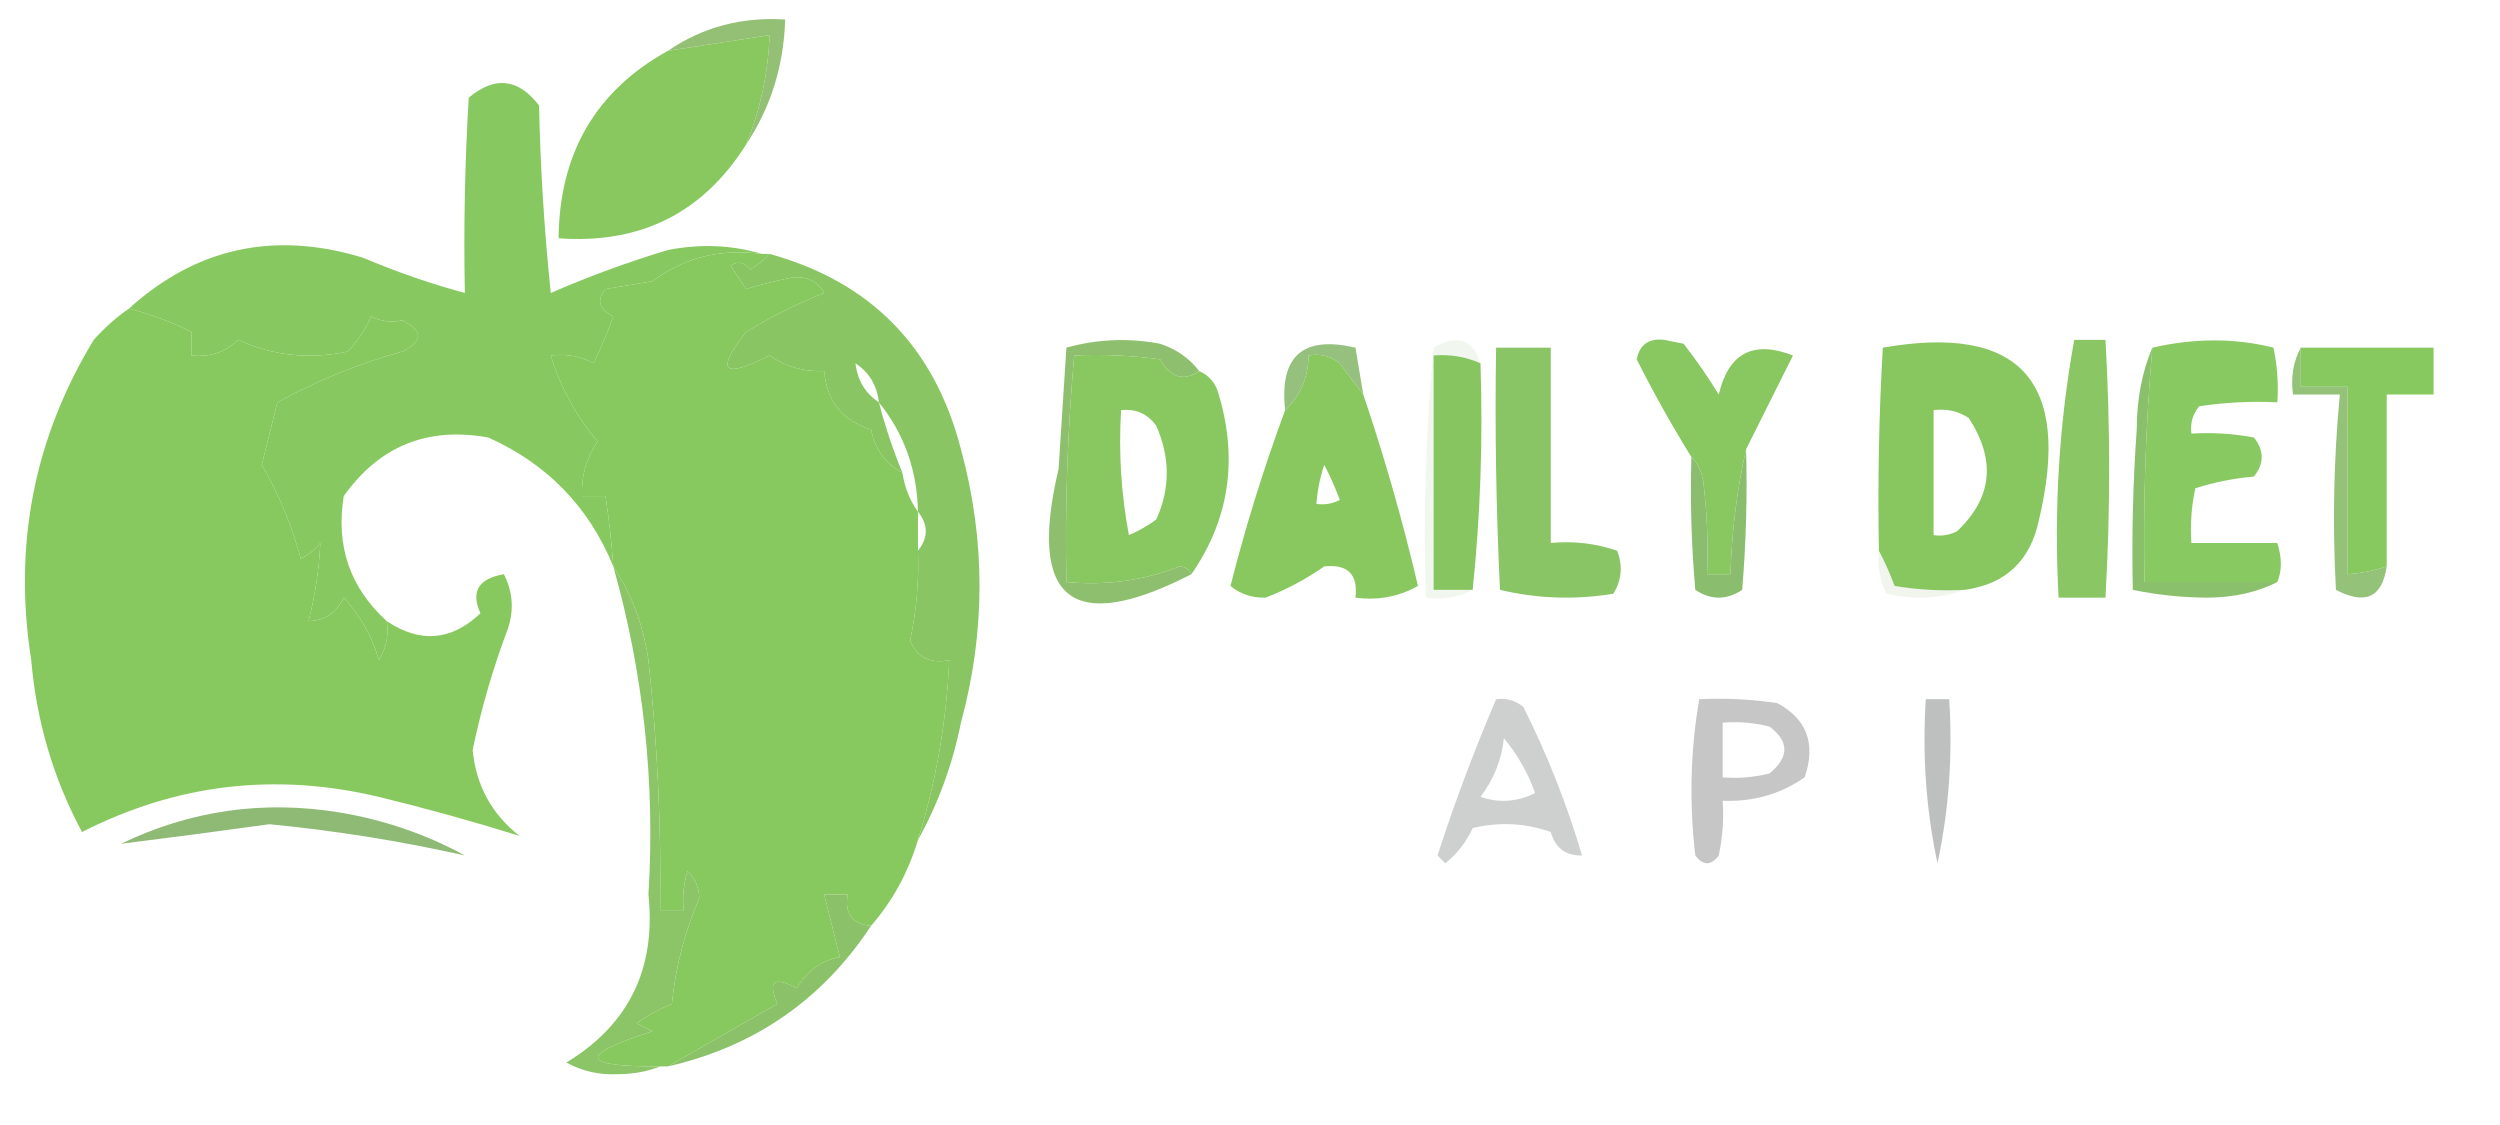 <?xml version="1.0" encoding="UTF-8"?>
<!DOCTYPE svg PUBLIC "-//W3C//DTD SVG 1.1//EN" "http://www.w3.org/Graphics/SVG/1.1/DTD/svg11.dtd">
<svg xmlns="http://www.w3.org/2000/svg" version="1.1" width="320px" height="144px" style="shape-rendering:geometricPrecision; text-rendering:geometricPrecision; image-rendering:optimizeQuality; fill-rule:evenodd; clip-rule:evenodd" xmlns:xlink="http://www.w3.org/1999/xlink">
<g><path style="opacity:1" fill="#88c85e" d="M 95.5,18.5 C 89.972,27.264 81.972,31.264 71.5,30.5C 71.6,19.609 76.266,11.609 85.5,6.5C 89.833,5.833 94.167,5.167 98.5,4.5C 98.323,9.36 97.323,14.026 95.5,18.5 Z"/></g>
<g><path style="opacity:0.941" fill="#8dbc6d" d="M 95.5,18.5 C 97.323,14.026 98.323,9.36 98.5,4.5C 94.167,5.167 89.833,5.833 85.5,6.5C 89.935,3.473 94.935,2.139 100.5,2.5C 100.329,8.405 98.663,13.738 95.5,18.5 Z"/></g>
<g><path style="opacity:1" fill="#87c95e" d="M 97.5,32.5 C 97.833,32.5 98.167,32.5 98.5,32.5C 97.828,33.267 96.995,33.934 96,34.5C 95.282,33.549 94.449,33.383 93.5,34C 94.167,35 94.833,36 95.5,37C 97.343,36.421 99.343,35.921 101.5,35.5C 103.319,35.342 104.652,36.009 105.5,37.5C 102.027,38.87 98.694,40.537 95.5,42.5C 91.535,47.54 92.535,48.54 98.5,45.5C 100.577,46.937 102.91,47.604 105.5,47.5C 105.794,51.3 107.794,53.8 111.5,55C 112,57.521 113.333,59.355 115.5,60.5C 115.796,62.403 116.463,64.07 117.5,65.5C 117.5,67.167 117.5,68.833 117.5,70.5C 117.646,74.239 117.313,78.072 116.5,82C 117.385,84.157 119.052,84.99 121.5,84.5C 121.149,92.37 119.815,100.037 117.5,107.5C 116.258,111.655 114.258,115.322 111.5,118.5C 109.088,118.306 108.088,116.973 108.5,114.5C 107.5,114.5 106.5,114.5 105.5,114.5C 106.167,117.167 106.833,119.833 107.5,122.5C 105.084,122.961 103.25,124.294 102,126.5C 99.085,124.92 98.251,125.587 99.5,128.5C 94.776,131.191 90.109,133.858 85.5,136.5C 85.167,136.5 84.833,136.5 84.5,136.5C 74.236,136.566 73.903,135.066 83.5,132C 82.833,131.667 82.167,131.333 81.5,131C 82.891,129.98 84.391,129.147 86,128.5C 86.476,123.76 87.643,119.26 89.5,115C 89.491,113.596 88.991,112.43 88,111.5C 87.507,113.134 87.34,114.801 87.5,116.5C 86.5,116.5 85.5,116.5 84.5,116.5C 84.649,105.803 84.149,95.136 83,84.5C 82.333,79.974 80.833,75.974 78.5,72.5C 78.296,69.482 77.963,66.482 77.5,63.5C 76.5,63.5 75.5,63.5 74.5,63.5C 74.396,60.91 75.063,58.577 76.5,56.5C 73.749,53.252 71.749,49.585 70.5,45.5C 72.467,45.261 74.3,45.594 76,46.5C 76.931,44.541 77.764,42.541 78.5,40.5C 76.665,39.572 76.332,38.406 77.5,37C 79.5,36.667 81.5,36.333 83.5,36C 87.563,32.965 92.229,31.798 97.5,32.5 Z"/></g>
<g><path style="opacity:1" fill="#88c95f" d="M 16.5,39.5 C 19.323,40.217 21.99,41.217 24.5,42.5C 24.5,43.5 24.5,44.5 24.5,45.5C 26.827,45.753 28.827,45.086 30.5,43.5C 34.907,45.536 39.574,46.036 44.5,45C 45.772,43.693 46.772,42.193 47.5,40.5C 48.732,41.145 50.065,41.311 51.5,41C 54.167,42.333 54.167,43.667 51.5,45C 46.072,46.475 40.739,48.642 35.5,51.5C 34.842,54.156 34.175,56.822 33.5,59.5C 35.657,63.166 37.324,67.166 38.5,71.5C 39.478,71.023 40.311,70.357 41,69.5C 40.845,72.84 40.345,76.174 39.5,79.5C 41.592,79.439 43.092,78.439 44,76.5C 46.139,78.806 47.639,81.473 48.5,84.5C 49.452,82.955 49.785,81.288 49.5,79.5C 53.776,82.365 57.776,82.031 61.5,78.5C 60.227,75.729 61.227,74.062 64.5,73.5C 65.647,75.765 65.814,78.098 65,80.5C 63.094,85.551 61.594,90.718 60.5,96C 60.934,100.535 62.934,104.202 66.5,107C 60.666,105.173 54.666,103.506 48.5,102C 35.222,98.844 22.556,100.344 10.5,106.5C 6.835,99.667 4.669,92.333 4,84.5C 1.676,69.788 4.343,56.121 12,43.5C 13.371,41.959 14.871,40.625 16.5,39.5 Z"/></g>
<g><path style="opacity:1" fill="#8ebf6e" d="M 153.5,47.5 C 151.485,48.852 149.818,48.352 148.5,46C 144.848,45.501 141.182,45.335 137.5,45.5C 136.64,55.139 136.307,64.806 136.5,74.5C 141.533,74.982 146.366,74.315 151,72.5C 151.765,72.57 152.265,72.903 152.5,73.5C 137.188,81.348 131.521,76.848 135.5,60C 135.833,54.833 136.167,49.667 136.5,44.5C 140.442,43.4 144.442,43.233 148.5,44C 150.584,44.697 152.251,45.864 153.5,47.5 Z"/></g>
<g><path style="opacity:1" fill="#88c860" d="M 97.5,32.5 C 92.229,31.798 87.563,32.965 83.5,36C 81.5,36.333 79.5,36.667 77.5,37C 76.332,38.406 76.665,39.572 78.5,40.5C 77.764,42.541 76.931,44.541 76,46.5C 74.3,45.594 72.467,45.261 70.5,45.5C 71.749,49.585 73.749,53.252 76.5,56.5C 75.063,58.577 74.396,60.91 74.5,63.5C 75.5,63.5 76.5,63.5 77.5,63.5C 77.963,66.482 78.296,69.482 78.5,72.5C 75.388,64.887 70.055,59.387 62.5,56C 54.716,54.593 48.55,57.093 44,63.5C 42.966,69.899 44.799,75.232 49.5,79.5C 49.785,81.288 49.452,82.955 48.5,84.5C 47.639,81.473 46.139,78.806 44,76.5C 43.092,78.439 41.592,79.439 39.5,79.5C 40.345,76.174 40.845,72.84 41,69.5C 40.311,70.357 39.478,71.023 38.5,71.5C 37.324,67.166 35.657,63.166 33.5,59.5C 34.175,56.822 34.842,54.156 35.5,51.5C 40.739,48.642 46.072,46.475 51.5,45C 54.167,43.667 54.167,42.333 51.5,41C 50.065,41.311 48.732,41.145 47.5,40.5C 46.772,42.193 45.772,43.693 44.5,45C 39.574,46.036 34.907,45.536 30.5,43.5C 28.827,45.086 26.827,45.753 24.5,45.5C 24.5,44.5 24.5,43.5 24.5,42.5C 21.99,41.217 19.323,40.217 16.5,39.5C 25.148,31.685 35.148,29.518 46.5,33C 50.756,34.807 55.089,36.307 59.5,37.5C 59.334,29.16 59.5,20.827 60,12.5C 63.339,9.701 66.339,10.034 69,13.5C 69.168,21.521 69.668,29.521 70.5,37.5C 75.396,35.368 80.396,33.535 85.5,32C 89.689,31.188 93.689,31.355 97.5,32.5 Z"/></g>
<g><path style="opacity:0.937" fill="#8fbc76" d="M 174.5,50.5 C 173.521,49.235 172.521,47.901 171.5,46.5C 170.311,45.571 168.978,45.238 167.5,45.5C 167.448,48.346 166.448,50.68 164.5,52.5C 163.741,45.592 166.741,42.925 173.5,44.5C 173.833,46.5 174.167,48.5 174.5,50.5 Z"/></g>
<g><path style="opacity:1" fill="#88c95f" d="M 294.5,44.5 C 300.167,44.5 305.833,44.5 311.5,44.5C 311.5,46.5 311.5,48.5 311.5,50.5C 309.5,50.5 307.5,50.5 305.5,50.5C 305.5,57.833 305.5,65.167 305.5,72.5C 303.883,73.038 302.216,73.371 300.5,73.5C 300.5,65.5 300.5,57.5 300.5,49.5C 298.5,49.5 296.5,49.5 294.5,49.5C 294.5,47.833 294.5,46.167 294.5,44.5 Z"/></g>
<g><path style="opacity:1" fill="#88c760" d="M 251.5,75.5 C 248.482,75.665 245.482,75.498 242.5,75C 241.901,73.377 241.234,71.877 240.5,70.5C 240.334,61.827 240.5,53.16 241,44.5C 258.525,41.438 265.192,48.772 261,66.5C 259.904,71.765 256.737,74.765 251.5,75.5 Z M 247.5,52.5 C 249.144,52.286 250.644,52.62 252,53.5C 255.516,58.9 255.016,63.733 250.5,68C 249.552,68.483 248.552,68.65 247.5,68.5C 247.5,63.167 247.5,57.833 247.5,52.5 Z"/></g>
<g><path style="opacity:1" fill="#89c761" d="M 223.5,57.5 C 222.335,62.633 221.668,67.966 221.5,73.5C 220.5,73.5 219.5,73.5 218.5,73.5C 218.666,69.486 218.499,65.486 218,61.5C 217.768,60.263 217.268,59.263 216.5,58.5C 214.014,54.49 211.681,50.324 209.5,46C 209.862,44.115 211.029,43.281 213,43.5C 213.833,43.667 214.667,43.833 215.5,44C 217.123,46.08 218.623,48.246 220,50.5C 221.25,45.191 224.416,43.524 229.5,45.5C 227.454,49.592 225.454,53.592 223.5,57.5 Z"/></g>
<g><path style="opacity:0.927" fill="#8cbe6f" d="M 294.5,44.5 C 294.5,46.167 294.5,47.833 294.5,49.5C 296.5,49.5 298.5,49.5 300.5,49.5C 300.5,57.5 300.5,65.5 300.5,73.5C 302.216,73.371 303.883,73.038 305.5,72.5C 304.925,76.474 302.758,77.474 299,75.5C 298.542,67.157 298.709,58.824 299.5,50.5C 297.5,50.5 295.5,50.5 293.5,50.5C 293.205,48.265 293.539,46.265 294.5,44.5 Z"/></g>
<g><path style="opacity:0.118" fill="#8bb373" d="M 189.5,46.5 C 187.621,45.659 185.621,45.325 183.5,45.5C 183.5,55.5 183.5,65.5 183.5,75.5C 185.167,75.5 186.833,75.5 188.5,75.5C 186.735,76.461 184.735,76.795 182.5,76.5C 182.168,65.813 182.501,55.146 183.5,44.5C 186.505,42.741 188.505,43.408 189.5,46.5 Z"/></g>
<g><path style="opacity:1" fill="#89c465" d="M 191.5,44.5 C 193.833,44.5 196.167,44.5 198.5,44.5C 198.5,52.833 198.5,61.167 198.5,69.5C 201.448,69.223 204.281,69.556 207,70.5C 207.743,72.441 207.576,74.274 206.5,76C 201.581,76.802 196.748,76.635 192,75.5C 191.5,65.172 191.334,54.839 191.5,44.5 Z"/></g>
<g><path style="opacity:0.995" fill="#89c562" d="M 98.5,32.5 C 111.453,36.075 119.62,44.408 123,57.5C 126.172,69.155 126.172,80.822 123,92.5C 121.913,97.897 120.08,102.897 117.5,107.5C 119.815,100.037 121.149,92.37 121.5,84.5C 119.052,84.99 117.385,84.157 116.5,82C 117.313,78.072 117.646,74.239 117.5,70.5C 118.833,68.833 118.833,67.167 117.5,65.5C 117.39,60.164 115.724,55.497 112.5,51.5C 113.302,54.574 114.302,57.574 115.5,60.5C 113.333,59.355 112,57.521 111.5,55C 107.794,53.8 105.794,51.3 105.5,47.5C 102.91,47.604 100.577,46.937 98.5,45.5C 92.535,48.54 91.535,47.54 95.5,42.5C 98.694,40.537 102.027,38.87 105.5,37.5C 104.652,36.009 103.319,35.342 101.5,35.5C 99.343,35.921 97.343,36.421 95.5,37C 94.833,36 94.167,35 93.5,34C 94.449,33.383 95.282,33.549 96,34.5C 96.995,33.934 97.828,33.267 98.5,32.5 Z M 109.5,46.5 C 111.25,47.659 112.25,49.326 112.5,51.5C 110.75,50.341 109.75,48.674 109.5,46.5 Z"/></g>
<g><path style="opacity:1" fill="#87c560" d="M 189.5,46.5 C 189.827,56.348 189.494,66.014 188.5,75.5C 186.833,75.5 185.167,75.5 183.5,75.5C 183.5,65.5 183.5,55.5 183.5,45.5C 185.621,45.325 187.621,45.659 189.5,46.5 Z"/></g>
<g><path style="opacity:1" fill="#88c85f" d="M 174.5,50.5 C 177.204,58.47 179.537,66.637 181.5,75C 179.063,76.375 176.397,76.875 173.5,76.5C 173.845,73.512 172.512,72.179 169.5,72.5C 167.176,74.126 164.676,75.46 162,76.5C 160.272,76.546 158.772,76.046 157.5,75C 159.463,67.293 161.797,59.793 164.5,52.5C 166.448,50.68 167.448,48.346 167.5,45.5C 168.978,45.238 170.311,45.571 171.5,46.5C 172.521,47.901 173.521,49.235 174.5,50.5 Z M 169.5,59.5 C 170.234,60.877 170.901,62.377 171.5,64C 170.552,64.483 169.552,64.65 168.5,64.5C 168.629,62.784 168.962,61.117 169.5,59.5 Z"/></g>
<g><path style="opacity:1" fill="#8ac663" d="M 265.5,43.5 C 266.833,43.5 268.167,43.5 269.5,43.5C 270.131,54.527 270.131,65.527 269.5,76.5C 267.5,76.5 265.5,76.5 263.5,76.5C 262.891,65.245 263.558,54.245 265.5,43.5 Z"/></g>
<g><path style="opacity:0.988" fill="#88c860" d="M 291.5,74.5 C 285.833,74.5 280.167,74.5 274.5,74.5C 274.301,64.473 274.634,54.473 275.5,44.5C 280.926,43.26 286.093,43.26 291,44.5C 291.497,46.81 291.663,49.143 291.5,51.5C 288.15,51.335 284.817,51.502 281.5,52C 280.663,53.011 280.33,54.178 280.5,55.5C 283.187,55.336 285.854,55.503 288.5,56C 289.833,57.667 289.833,59.333 288.5,61C 285.905,61.226 283.405,61.726 281,62.5C 280.503,64.81 280.337,67.143 280.5,69.5C 284.167,69.5 287.833,69.5 291.5,69.5C 292.096,71.398 292.096,73.065 291.5,74.5 Z"/></g>
<g><path style="opacity:1" fill="#89c760" d="M 153.5,47.5 C 154.79,48.058 155.623,49.058 156,50.5C 158.488,58.866 157.321,66.532 152.5,73.5C 152.265,72.903 151.765,72.57 151,72.5C 146.366,74.315 141.533,74.982 136.5,74.5C 136.307,64.806 136.64,55.139 137.5,45.5C 141.182,45.335 144.848,45.501 148.5,46C 149.818,48.352 151.485,48.852 153.5,47.5 Z M 143.5,52.5 C 145.39,52.297 146.89,52.963 148,54.5C 149.793,58.548 149.793,62.548 148,66.5C 146.915,67.293 145.748,67.96 144.5,68.5C 143.505,63.208 143.172,57.875 143.5,52.5 Z"/></g>
<g><path style="opacity:1" fill="#8bbd6e" d="M 223.5,57.5 C 223.666,63.509 223.499,69.509 223,75.5C 221,76.833 219,76.833 217,75.5C 216.501,69.843 216.334,64.176 216.5,58.5C 217.268,59.263 217.768,60.263 218,61.5C 218.499,65.486 218.666,69.486 218.5,73.5C 219.5,73.5 220.5,73.5 221.5,73.5C 221.668,67.966 222.335,62.633 223.5,57.5 Z"/></g>
<g><path style="opacity:1" fill="#8abf6b" d="M 275.5,44.5 C 274.634,54.473 274.301,64.473 274.5,74.5C 280.167,74.5 285.833,74.5 291.5,74.5C 288.913,75.816 285.913,76.483 282.5,76.5C 279.248,76.479 276.081,76.146 273,75.5C 272.848,68.676 273.015,61.842 273.5,55C 273.512,51.098 274.179,47.598 275.5,44.5 Z"/></g>
<g><path style="opacity:0.122" fill="#8ead73" d="M 240.5,70.5 C 241.234,71.877 241.901,73.377 242.5,75C 245.482,75.498 248.482,75.665 251.5,75.5C 248.36,76.641 245.027,76.808 241.5,76C 240.594,74.3 240.261,72.467 240.5,70.5 Z"/></g>
<g><path style="opacity:0.613" fill="#959796" d="M 246.5,89.5 C 247.5,89.5 248.5,89.5 249.5,89.5C 249.96,96.677 249.46,103.677 248,110.5C 246.54,103.677 246.04,96.677 246.5,89.5 Z"/></g>
<g><path style="opacity:0.521" fill="#919291" d="M 217.5,89.5 C 220.85,89.335 224.183,89.502 227.5,90C 231.292,92.053 232.458,95.219 231,99.5C 227.888,101.655 224.388,102.655 220.5,102.5C 220.663,104.857 220.497,107.19 220,109.5C 219,110.833 218,110.833 217,109.5C 216.208,102.753 216.374,96.086 217.5,89.5 Z M 220.5,92.5 C 222.527,92.338 224.527,92.504 226.5,93C 229.033,94.916 229.033,96.916 226.5,99C 224.527,99.496 222.527,99.662 220.5,99.5C 220.5,97.167 220.5,94.833 220.5,92.5 Z"/></g>
<g><path style="opacity:0.443" fill="#929493" d="M 191.5,89.5 C 192.822,89.33 193.989,89.663 195,90.5C 198.074,96.641 200.574,102.974 202.5,109.5C 200.41,109.55 199.077,108.55 198.5,106.5C 195.216,105.343 191.882,105.176 188.5,106C 187.696,107.771 186.529,109.271 185,110.5C 184.667,110.167 184.333,109.833 184,109.5C 186.166,102.812 188.666,96.146 191.5,89.5 Z M 192.5,94.5 C 194.19,96.504 195.524,98.837 196.5,101.5C 194.235,102.647 191.902,102.814 189.5,102C 191.202,99.765 192.202,97.265 192.5,94.5 Z"/></g>
<g><path style="opacity:0.967" fill="#8bb871" d="M 59.5,109.5 C 51.264,107.653 42.93,106.32 34.5,105.5C 28.112,106.389 21.779,107.223 15.5,108C 24.361,103.726 33.695,102.392 43.5,104C 49.246,104.97 54.58,106.803 59.5,109.5 Z"/></g>
<g><path style="opacity:0.196" fill="#a799ac" d="M 59.5,109.5 C 60.833,110.167 60.833,110.167 59.5,109.5 Z"/></g>
<g><path style="opacity:1" fill="#8bc567" d="M 78.5,72.5 C 80.833,75.974 82.333,79.974 83,84.5C 84.149,95.136 84.649,105.803 84.5,116.5C 85.5,116.5 86.5,116.5 87.5,116.5C 87.34,114.801 87.507,113.134 88,111.5C 88.991,112.43 89.491,113.596 89.5,115C 87.643,119.26 86.476,123.76 86,128.5C 84.391,129.147 82.891,129.98 81.5,131C 82.167,131.333 82.833,131.667 83.5,132C 73.903,135.066 74.236,136.566 84.5,136.5C 82.866,137.161 81.033,137.494 79,137.5C 76.625,137.596 74.459,137.096 72.5,136C 80.494,131.154 83.994,123.987 83,114.5C 83.878,100.239 82.378,86.239 78.5,72.5 Z"/></g>
<g><path style="opacity:1" fill="#8bc168" d="M 111.5,118.5 C 105.277,127.951 96.611,133.951 85.5,136.5C 90.109,133.858 94.776,131.191 99.5,128.5C 98.251,125.587 99.085,124.92 102,126.5C 103.25,124.294 105.084,122.961 107.5,122.5C 106.833,119.833 106.167,117.167 105.5,114.5C 106.5,114.5 107.5,114.5 108.5,114.5C 108.088,116.973 109.088,118.306 111.5,118.5 Z"/></g>
</svg>
